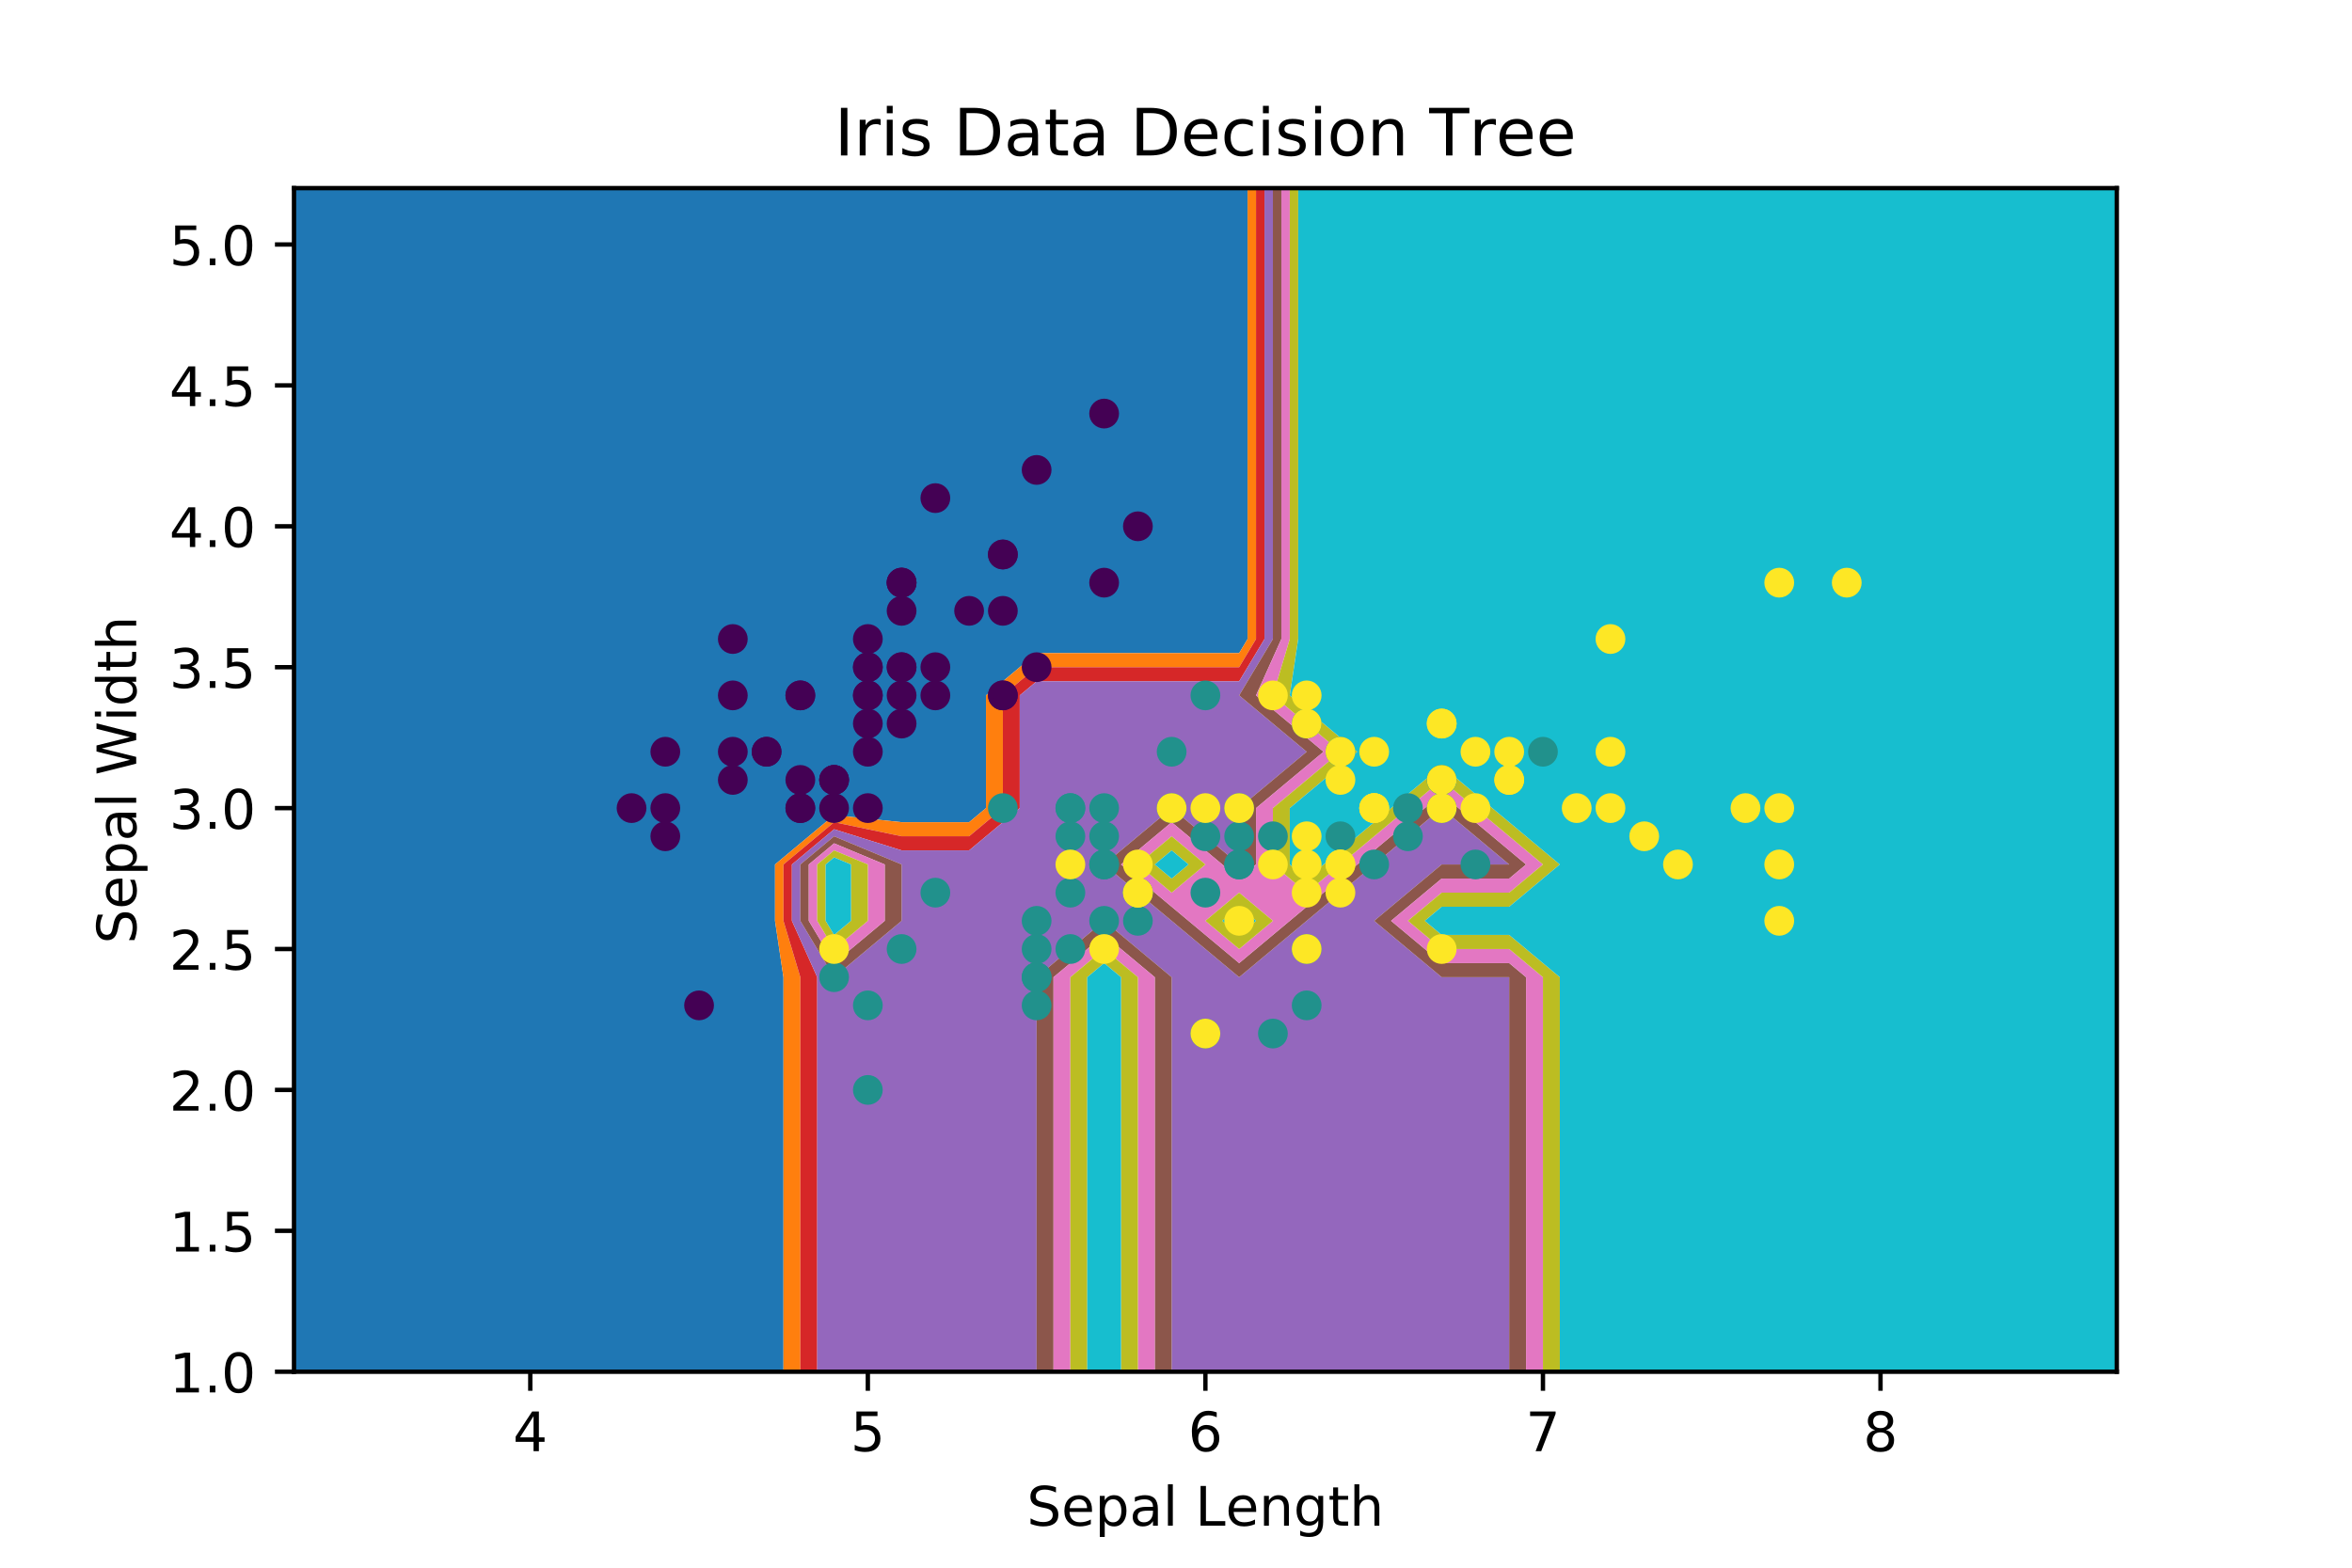 <?xml version="1.0" encoding="utf-8" standalone="no"?>
<!DOCTYPE svg PUBLIC "-//W3C//DTD SVG 1.1//EN"
  "http://www.w3.org/Graphics/SVG/1.1/DTD/svg11.dtd">
<!-- Created with matplotlib (http://matplotlib.org/) -->
<svg height="288pt" version="1.1" viewBox="0 0 432 288" width="432pt" xmlns="http://www.w3.org/2000/svg" xmlns:xlink="http://www.w3.org/1999/xlink">
 <defs>
  <style type="text/css">
*{stroke-linecap:butt;stroke-linejoin:round;}
  </style>
 </defs>
 <g id="figure_1">
  <g id="patch_1">
   <path d="M 0 288 
L 432 288 
L 432 0 
L 0 0 
z
" style="fill:#ffffff;"/>
  </g>
  <g id="axes_1">
   <g id="patch_2">
    <path d="M 54 252 
L 388.8 252 
L 388.8 34.56 
L 54 34.56 
z
" style="fill:#ffffff;"/>
   </g>
   <g id="PathCollection_1">
    <path clip-path="url(#p92909c7509)" d="M 66.4 252 
L 78.8 252 
L 91.2 252 
L 103.6 252 
L 116 252 
L 128.4 252 
L 140.8 252 
L 143.9 252 
L 143.9 241.646 
L 143.9 231.291 
L 143.9 220.937 
L 143.9 210.583 
L 143.9 200.229 
L 143.9 189.874 
L 143.9 179.52 
L 142.35 169.166 
L 142.35 158.811 
L 153.2 149.751 
L 165.6 151.046 
L 178 151.046 
L 181.1 148.457 
L 181.1 138.103 
L 181.1 127.749 
L 190.4 119.983 
L 202.8 119.983 
L 215.2 119.983 
L 227.6 119.983 
L 229.15 117.394 
L 229.15 107.04 
L 229.15 96.686 
L 229.15 86.331 
L 229.15 75.977 
L 229.15 65.623 
L 229.15 55.269 
L 229.15 44.914 
L 229.15 34.56 
L 227.6 34.56 
L 215.2 34.56 
L 202.8 34.56 
L 190.4 34.56 
L 178 34.56 
L 165.6 34.56 
L 153.2 34.56 
L 140.8 34.56 
L 128.4 34.56 
L 116 34.56 
L 103.6 34.56 
L 91.2 34.56 
L 78.8 34.56 
L 66.4 34.56 
L 54 34.56 
L 54 44.914 
L 54 55.269 
L 54 65.623 
L 54 75.977 
L 54 86.331 
L 54 96.686 
L 54 107.04 
L 54 117.394 
L 54 127.749 
L 54 138.103 
L 54 148.457 
L 54 158.811 
L 54 169.166 
L 54 179.52 
L 54 189.874 
L 54 200.229 
L 54 210.583 
L 54 220.937 
L 54 231.291 
L 54 241.646 
L 54 252 
z
" style="fill:#1f77b4;"/>
   </g>
   <g id="PathCollection_2">
    <path clip-path="url(#p92909c7509)" d="M 147 241.646 
L 147 231.291 
L 147 220.937 
L 147 210.583 
L 147 200.229 
L 147 189.874 
L 147 179.52 
L 143.9 169.166 
L 143.9 158.811 
L 153.2 151.046 
L 165.6 153.634 
L 178 153.634 
L 184.2 148.457 
L 184.2 138.103 
L 184.2 127.749 
L 190.4 122.571 
L 202.8 122.571 
L 215.2 122.571 
L 227.6 122.571 
L 230.7 117.394 
L 230.7 107.04 
L 230.7 96.686 
L 230.7 86.331 
L 230.7 75.977 
L 230.7 65.623 
L 230.7 55.269 
L 230.7 44.914 
L 230.7 34.56 
L 229.15 34.56 
L 229.15 44.914 
L 229.15 55.269 
L 229.15 65.623 
L 229.15 75.977 
L 229.15 86.331 
L 229.15 96.686 
L 229.15 107.04 
L 229.15 117.394 
L 227.6 119.983 
L 215.2 119.983 
L 202.8 119.983 
L 190.4 119.983 
L 181.1 127.749 
L 181.1 138.103 
L 181.1 148.457 
L 178 151.046 
L 165.6 151.046 
L 153.2 149.751 
L 142.35 158.811 
L 142.35 169.166 
L 143.9 179.52 
L 143.9 189.874 
L 143.9 200.229 
L 143.9 210.583 
L 143.9 220.937 
L 143.9 231.291 
L 143.9 241.646 
L 143.9 252 
L 147 252 
z
" style="fill:#ff7f0e;"/>
   </g>
   <g id="PathCollection_3">
    <path clip-path="url(#p92909c7509)" d="M 150.1 241.646 
L 150.1 231.291 
L 150.1 220.937 
L 150.1 210.583 
L 150.1 200.229 
L 150.1 189.874 
L 150.1 179.52 
L 145.45 169.166 
L 145.45 158.811 
L 153.2 152.34 
L 165.6 156.223 
L 178 156.223 
L 187.3 148.457 
L 187.3 138.103 
L 187.3 127.749 
L 190.4 125.16 
L 202.8 125.16 
L 215.2 125.16 
L 227.6 125.16 
L 232.25 117.394 
L 232.25 107.04 
L 232.25 96.686 
L 232.25 86.331 
L 232.25 75.977 
L 232.25 65.623 
L 232.25 55.269 
L 232.25 44.914 
L 232.25 34.56 
L 230.7 34.56 
L 230.7 44.914 
L 230.7 55.269 
L 230.7 65.623 
L 230.7 75.977 
L 230.7 86.331 
L 230.7 96.686 
L 230.7 107.04 
L 230.7 117.394 
L 227.6 122.571 
L 215.2 122.571 
L 202.8 122.571 
L 190.4 122.571 
L 184.2 127.749 
L 184.2 138.103 
L 184.2 148.457 
L 178 153.634 
L 165.6 153.634 
L 153.2 151.046 
L 143.9 158.811 
L 143.9 169.166 
L 147 179.52 
L 147 189.874 
L 147 200.229 
L 147 210.583 
L 147 220.937 
L 147 231.291 
L 147 241.646 
L 147 252 
L 150.1 252 
z
" style="fill:#d62728;"/>
   </g>
   <g id="PathCollection_4">
    <path clip-path="url(#p92909c7509)" d="M 153.2 252 
L 165.6 252 
L 178 252 
L 190.4 252 
L 190.4 241.646 
L 190.4 231.291 
L 190.4 220.937 
L 190.4 210.583 
L 190.4 200.229 
L 190.4 189.874 
L 190.4 179.52 
L 202.8 169.166 
L 215.2 179.52 
L 215.2 189.874 
L 215.2 200.229 
L 215.2 210.583 
L 215.2 220.937 
L 215.2 231.291 
L 215.2 241.646 
L 215.2 252 
L 227.6 252 
L 240 252 
L 252.4 252 
L 264.8 252 
L 277.2 252 
L 277.2 241.646 
L 277.2 231.291 
L 277.2 220.937 
L 277.2 210.583 
L 277.2 200.229 
L 277.2 189.874 
L 277.2 179.52 
L 264.8 179.52 
L 252.4 169.166 
L 264.8 158.811 
L 277.2 158.811 
L 264.8 148.457 
L 252.4 158.811 
L 240 169.166 
L 227.6 179.52 
L 215.2 169.166 
L 202.8 158.811 
L 215.2 148.457 
L 227.6 158.811 
L 227.6 148.457 
L 240 138.103 
L 227.6 127.749 
L 233.8 117.394 
L 233.8 107.04 
L 233.8 96.686 
L 233.8 86.331 
L 233.8 75.977 
L 233.8 65.623 
L 233.8 55.269 
L 233.8 44.914 
L 233.8 34.56 
L 232.25 34.56 
L 232.25 44.914 
L 232.25 55.269 
L 232.25 65.623 
L 232.25 75.977 
L 232.25 86.331 
L 232.25 96.686 
L 232.25 107.04 
L 232.25 117.394 
L 227.6 125.16 
L 215.2 125.16 
L 202.8 125.16 
L 190.4 125.16 
L 187.3 127.749 
L 187.3 138.103 
L 187.3 148.457 
L 178 156.223 
L 165.6 156.223 
L 153.2 152.34 
L 145.45 158.811 
L 145.45 169.166 
L 150.1 179.52 
L 150.1 189.874 
L 150.1 200.229 
L 150.1 210.583 
L 150.1 220.937 
L 150.1 231.291 
L 150.1 241.646 
L 150.1 252 
z
M 147 169.166 
L 147 158.811 
L 153.2 153.634 
L 165.6 158.811 
L 165.6 169.166 
L 153.2 179.52 
z
" style="fill:#9467bd;"/>
   </g>
   <g id="PathCollection_5">
    <path clip-path="url(#p92909c7509)" d="M 193.5 241.646 
L 193.5 231.291 
L 193.5 220.937 
L 193.5 210.583 
L 193.5 200.229 
L 193.5 189.874 
L 193.5 179.52 
L 202.8 171.754 
L 212.1 179.52 
L 212.1 189.874 
L 212.1 200.229 
L 212.1 210.583 
L 212.1 220.937 
L 212.1 231.291 
L 212.1 241.646 
L 212.1 252 
L 215.2 252 
L 215.2 241.646 
L 215.2 231.291 
L 215.2 220.937 
L 215.2 210.583 
L 215.2 200.229 
L 215.2 189.874 
L 215.2 179.52 
L 202.8 169.166 
L 190.4 179.52 
L 190.4 189.874 
L 190.4 200.229 
L 190.4 210.583 
L 190.4 220.937 
L 190.4 231.291 
L 190.4 241.646 
L 190.4 252 
L 193.5 252 
z
" style="fill:#8c564b;"/>
    <path clip-path="url(#p92909c7509)" d="M 280.3 241.646 
L 280.3 231.291 
L 280.3 220.937 
L 280.3 210.583 
L 280.3 200.229 
L 280.3 189.874 
L 280.3 179.52 
L 277.2 176.931 
L 264.8 176.931 
L 255.5 169.166 
L 264.8 161.4 
L 277.2 161.4 
L 280.3 158.811 
L 277.2 156.223 
L 267.9 148.457 
L 264.8 145.869 
L 261.7 148.457 
L 252.4 156.223 
L 249.3 158.811 
L 240 166.577 
L 236.9 169.166 
L 227.6 176.931 
L 218.3 169.166 
L 215.2 166.577 
L 205.9 158.811 
L 215.2 151.046 
L 224.5 158.811 
L 227.6 161.4 
L 230.7 158.811 
L 230.7 148.457 
L 240 140.691 
L 243.1 138.103 
L 240 135.514 
L 230.7 127.749 
L 235.35 117.394 
L 235.35 107.04 
L 235.35 96.686 
L 235.35 86.331 
L 235.35 75.977 
L 235.35 65.623 
L 235.35 55.269 
L 235.35 44.914 
L 235.35 34.56 
L 233.8 34.56 
L 233.8 44.914 
L 233.8 55.269 
L 233.8 65.623 
L 233.8 75.977 
L 233.8 86.331 
L 233.8 96.686 
L 233.8 107.04 
L 233.8 117.394 
L 227.6 127.749 
L 240 138.103 
L 227.6 148.457 
L 227.6 158.811 
L 215.2 148.457 
L 202.8 158.811 
L 215.2 169.166 
L 227.6 179.52 
L 240 169.166 
L 252.4 158.811 
L 264.8 148.457 
L 277.2 158.811 
L 264.8 158.811 
L 252.4 169.166 
L 264.8 179.52 
L 277.2 179.52 
L 277.2 189.874 
L 277.2 200.229 
L 277.2 210.583 
L 277.2 220.937 
L 277.2 231.291 
L 277.2 241.646 
L 277.2 252 
L 280.3 252 
z
" style="fill:#8c564b;"/>
    <path clip-path="url(#p92909c7509)" d="M 153.2 179.52 
L 165.6 169.166 
L 165.6 158.811 
L 153.2 153.634 
L 147 158.811 
L 147 169.166 
z
M 148.55 169.166 
L 148.55 158.811 
L 153.2 154.929 
L 162.5 158.811 
L 162.5 169.166 
L 153.2 176.931 
z
" style="fill:#8c564b;"/>
   </g>
   <g id="PathCollection_6">
    <path clip-path="url(#p92909c7509)" d="M 196.6 241.646 
L 196.6 231.291 
L 196.6 220.937 
L 196.6 210.583 
L 196.6 200.229 
L 196.6 189.874 
L 196.6 179.52 
L 202.8 174.343 
L 209 179.52 
L 209 189.874 
L 209 200.229 
L 209 210.583 
L 209 220.937 
L 209 231.291 
L 209 241.646 
L 209 252 
L 212.1 252 
L 212.1 241.646 
L 212.1 231.291 
L 212.1 220.937 
L 212.1 210.583 
L 212.1 200.229 
L 212.1 189.874 
L 212.1 179.52 
L 202.8 171.754 
L 193.5 179.52 
L 193.5 189.874 
L 193.5 200.229 
L 193.5 210.583 
L 193.5 220.937 
L 193.5 231.291 
L 193.5 241.646 
L 193.5 252 
L 196.6 252 
z
" style="fill:#e377c2;"/>
    <path clip-path="url(#p92909c7509)" d="M 283.4 241.646 
L 283.4 231.291 
L 283.4 220.937 
L 283.4 210.583 
L 283.4 200.229 
L 283.4 189.874 
L 283.4 179.52 
L 277.2 174.343 
L 264.8 174.343 
L 258.6 169.166 
L 264.8 163.989 
L 277.2 163.989 
L 283.4 158.811 
L 277.2 153.634 
L 271 148.457 
L 264.8 143.28 
L 258.6 148.457 
L 252.4 153.634 
L 246.2 158.811 
L 240 163.989 
L 233.8 158.811 
L 233.8 148.457 
L 240 143.28 
L 246.2 138.103 
L 240 132.926 
L 233.8 127.749 
L 236.9 117.394 
L 236.9 107.04 
L 236.9 96.686 
L 236.9 86.331 
L 236.9 75.977 
L 236.9 65.623 
L 236.9 55.269 
L 236.9 44.914 
L 236.9 34.56 
L 235.35 34.56 
L 235.35 44.914 
L 235.35 55.269 
L 235.35 65.623 
L 235.35 75.977 
L 235.35 86.331 
L 235.35 96.686 
L 235.35 107.04 
L 235.35 117.394 
L 230.7 127.749 
L 240 135.514 
L 243.1 138.103 
L 240 140.691 
L 230.7 148.457 
L 230.7 158.811 
L 227.6 161.4 
L 224.5 158.811 
L 215.2 151.046 
L 205.9 158.811 
L 215.2 166.577 
L 218.3 169.166 
L 227.6 176.931 
L 236.9 169.166 
L 240 166.577 
L 249.3 158.811 
L 252.4 156.223 
L 261.7 148.457 
L 264.8 145.869 
L 267.9 148.457 
L 277.2 156.223 
L 280.3 158.811 
L 277.2 161.4 
L 264.8 161.4 
L 255.5 169.166 
L 264.8 176.931 
L 277.2 176.931 
L 280.3 179.52 
L 280.3 189.874 
L 280.3 200.229 
L 280.3 210.583 
L 280.3 220.937 
L 280.3 231.291 
L 280.3 241.646 
L 280.3 252 
L 283.4 252 
z
M 221.4 169.166 
L 227.6 163.989 
L 233.8 169.166 
L 227.6 174.343 
z
M 209 158.811 
L 215.2 153.634 
L 221.4 158.811 
L 215.2 163.989 
z
" style="fill:#e377c2;"/>
    <path clip-path="url(#p92909c7509)" d="M 153.2 176.931 
L 162.5 169.166 
L 162.5 158.811 
L 153.2 154.929 
L 148.55 158.811 
L 148.55 169.166 
z
M 150.1 169.166 
L 150.1 158.811 
L 153.2 156.223 
L 159.4 158.811 
L 159.4 169.166 
L 153.2 174.343 
z
" style="fill:#e377c2;"/>
   </g>
   <g id="PathCollection_7">
    <path clip-path="url(#p92909c7509)" d="M 199.7 241.646 
L 199.7 231.291 
L 199.7 220.937 
L 199.7 210.583 
L 199.7 200.229 
L 199.7 189.874 
L 199.7 179.52 
L 202.8 176.931 
L 205.9 179.52 
L 205.9 189.874 
L 205.9 200.229 
L 205.9 210.583 
L 205.9 220.937 
L 205.9 231.291 
L 205.9 241.646 
L 205.9 252 
L 209 252 
L 209 241.646 
L 209 231.291 
L 209 220.937 
L 209 210.583 
L 209 200.229 
L 209 189.874 
L 209 179.52 
L 202.8 174.343 
L 196.6 179.52 
L 196.6 189.874 
L 196.6 200.229 
L 196.6 210.583 
L 196.6 220.937 
L 196.6 231.291 
L 196.6 241.646 
L 196.6 252 
L 199.7 252 
z
" style="fill:#bcbd22;"/>
    <path clip-path="url(#p92909c7509)" d="M 286.5 241.646 
L 286.5 231.291 
L 286.5 220.937 
L 286.5 210.583 
L 286.5 200.229 
L 286.5 189.874 
L 286.5 179.52 
L 277.2 171.754 
L 264.8 171.754 
L 261.7 169.166 
L 264.8 166.577 
L 277.2 166.577 
L 286.5 158.811 
L 277.2 151.046 
L 274.1 148.457 
L 264.8 140.691 
L 255.5 148.457 
L 252.4 151.046 
L 243.1 158.811 
L 240 161.4 
L 236.9 158.811 
L 236.9 148.457 
L 240 145.869 
L 249.3 138.103 
L 240 130.337 
L 236.9 127.749 
L 238.45 117.394 
L 238.45 107.04 
L 238.45 96.686 
L 238.45 86.331 
L 238.45 75.977 
L 238.45 65.623 
L 238.45 55.269 
L 238.45 44.914 
L 238.45 34.56 
L 236.9 34.56 
L 236.9 44.914 
L 236.9 55.269 
L 236.9 65.623 
L 236.9 75.977 
L 236.9 86.331 
L 236.9 96.686 
L 236.9 107.04 
L 236.9 117.394 
L 233.8 127.749 
L 240 132.926 
L 246.2 138.103 
L 240 143.28 
L 233.8 148.457 
L 233.8 158.811 
L 240 163.989 
L 246.2 158.811 
L 252.4 153.634 
L 258.6 148.457 
L 264.8 143.28 
L 271 148.457 
L 277.2 153.634 
L 283.4 158.811 
L 277.2 163.989 
L 264.8 163.989 
L 258.6 169.166 
L 264.8 174.343 
L 277.2 174.343 
L 283.4 179.52 
L 283.4 189.874 
L 283.4 200.229 
L 283.4 210.583 
L 283.4 220.937 
L 283.4 231.291 
L 283.4 241.646 
L 283.4 252 
L 286.5 252 
z
" style="fill:#bcbd22;"/>
    <path clip-path="url(#p92909c7509)" d="M 153.2 174.343 
L 159.4 169.166 
L 159.4 158.811 
L 153.2 156.223 
L 150.1 158.811 
L 150.1 169.166 
z
M 151.65 169.166 
L 151.65 158.811 
L 153.2 157.517 
L 156.3 158.811 
L 156.3 169.166 
L 153.2 171.754 
z
" style="fill:#bcbd22;"/>
    <path clip-path="url(#p92909c7509)" d="M 227.6 174.343 
L 233.8 169.166 
L 227.6 163.989 
L 221.4 169.166 
z
M 224.5 169.166 
L 227.6 166.577 
L 230.7 169.166 
L 227.6 171.754 
z
" style="fill:#bcbd22;"/>
    <path clip-path="url(#p92909c7509)" d="M 215.2 163.989 
L 221.4 158.811 
L 215.2 153.634 
L 209 158.811 
z
M 212.1 158.811 
L 215.2 156.223 
L 218.3 158.811 
L 215.2 161.4 
z
" style="fill:#bcbd22;"/>
   </g>
   <g id="PathCollection_8">
    <path clip-path="url(#p92909c7509)" d="M 202.8 252 
L 205.9 252 
L 205.9 241.646 
L 205.9 231.291 
L 205.9 220.937 
L 205.9 210.583 
L 205.9 200.229 
L 205.9 189.874 
L 205.9 179.52 
L 202.8 176.931 
L 199.7 179.52 
L 199.7 189.874 
L 199.7 200.229 
L 199.7 210.583 
L 199.7 220.937 
L 199.7 231.291 
L 199.7 241.646 
L 199.7 252 
z
" style="fill:#17becf;"/>
    <path clip-path="url(#p92909c7509)" d="M 289.6 252 
L 302 252 
L 314.4 252 
L 326.8 252 
L 339.2 252 
L 351.6 252 
L 364 252 
L 376.4 252 
L 388.8 252 
L 388.8 241.646 
L 388.8 231.291 
L 388.8 220.937 
L 388.8 210.583 
L 388.8 200.229 
L 388.8 189.874 
L 388.8 179.52 
L 388.8 169.166 
L 388.8 158.811 
L 388.8 148.457 
L 388.8 138.103 
L 388.8 127.749 
L 388.8 117.394 
L 388.8 107.04 
L 388.8 96.686 
L 388.8 86.331 
L 388.8 75.977 
L 388.8 65.623 
L 388.8 55.269 
L 388.8 44.914 
L 388.8 34.56 
L 376.4 34.56 
L 364 34.56 
L 351.6 34.56 
L 339.2 34.56 
L 326.8 34.56 
L 314.4 34.56 
L 302 34.56 
L 289.6 34.56 
L 277.2 34.56 
L 264.8 34.56 
L 252.4 34.56 
L 240 34.56 
L 238.45 34.56 
L 238.45 44.914 
L 238.45 55.269 
L 238.45 65.623 
L 238.45 75.977 
L 238.45 86.331 
L 238.45 96.686 
L 238.45 107.04 
L 238.45 117.394 
L 236.9 127.749 
L 240 130.337 
L 249.3 138.103 
L 240 145.869 
L 236.9 148.457 
L 236.9 158.811 
L 240 161.4 
L 243.1 158.811 
L 252.4 151.046 
L 255.5 148.457 
L 264.8 140.691 
L 274.1 148.457 
L 277.2 151.046 
L 286.5 158.811 
L 277.2 166.577 
L 264.8 166.577 
L 261.7 169.166 
L 264.8 171.754 
L 277.2 171.754 
L 286.5 179.52 
L 286.5 189.874 
L 286.5 200.229 
L 286.5 210.583 
L 286.5 220.937 
L 286.5 231.291 
L 286.5 241.646 
L 286.5 252 
z
" style="fill:#17becf;"/>
    <path clip-path="url(#p92909c7509)" d="M 153.2 171.754 
L 156.3 169.166 
L 156.3 158.811 
L 153.2 157.517 
L 151.65 158.811 
L 151.65 169.166 
z
" style="fill:#17becf;"/>
    <path clip-path="url(#p92909c7509)" d="M 227.6 171.754 
L 230.7 169.166 
L 227.6 166.577 
L 224.5 169.166 
z
" style="fill:#17becf;"/>
    <path clip-path="url(#p92909c7509)" d="M 215.2 161.4 
L 218.3 158.811 
L 215.2 156.223 
L 212.1 158.811 
z
" style="fill:#17becf;"/>
   </g>
   <g id="PathCollection_9">
    <defs>
     <path d="M 0 2.236 
C 0.593 2.236 1.162 2 1.581 1.581 
C 2 1.162 2.236 0.593 2.236 0 
C 2.236 -0.593 2 -1.162 1.581 -1.581 
C 1.162 -2 0.593 -2.236 0 -2.236 
C -0.593 -2.236 -1.162 -2 -1.581 -1.581 
C -2 -1.162 -2.236 -0.593 -2.236 0 
C -2.236 0.593 -2 1.162 -1.581 1.581 
C -1.162 2 -0.593 2.236 0 2.236 
z
" id="C0_0_47408608d6"/>
    </defs>
    <g clip-path="url(#p92909c7509)">
     <use style="fill:#440154;stroke:#440154;" x="165.6" xlink:href="#C0_0_47408608d6" y="122.571"/>
    </g>
    <g clip-path="url(#p92909c7509)">
     <use style="fill:#440154;stroke:#440154;" x="153.2" xlink:href="#C0_0_47408608d6" y="148.457"/>
    </g>
    <g clip-path="url(#p92909c7509)">
     <use style="fill:#440154;stroke:#440154;" x="140.8" xlink:href="#C0_0_47408608d6" y="138.103"/>
    </g>
    <g clip-path="url(#p92909c7509)">
     <use style="fill:#440154;stroke:#440154;" x="134.6" xlink:href="#C0_0_47408608d6" y="143.28"/>
    </g>
    <g clip-path="url(#p92909c7509)">
     <use style="fill:#440154;stroke:#440154;" x="159.4" xlink:href="#C0_0_47408608d6" y="117.394"/>
    </g>
    <g clip-path="url(#p92909c7509)">
     <use style="fill:#440154;stroke:#440154;" x="184.2" xlink:href="#C0_0_47408608d6" y="101.863"/>
    </g>
    <g clip-path="url(#p92909c7509)">
     <use style="fill:#440154;stroke:#440154;" x="134.6" xlink:href="#C0_0_47408608d6" y="127.749"/>
    </g>
    <g clip-path="url(#p92909c7509)">
     <use style="fill:#440154;stroke:#440154;" x="159.4" xlink:href="#C0_0_47408608d6" y="127.749"/>
    </g>
    <g clip-path="url(#p92909c7509)">
     <use style="fill:#440154;stroke:#440154;" x="122.2" xlink:href="#C0_0_47408608d6" y="153.634"/>
    </g>
    <g clip-path="url(#p92909c7509)">
     <use style="fill:#440154;stroke:#440154;" x="153.2" xlink:href="#C0_0_47408608d6" y="143.28"/>
    </g>
    <g clip-path="url(#p92909c7509)">
     <use style="fill:#440154;stroke:#440154;" x="184.2" xlink:href="#C0_0_47408608d6" y="112.217"/>
    </g>
    <g clip-path="url(#p92909c7509)">
     <use style="fill:#440154;stroke:#440154;" x="147" xlink:href="#C0_0_47408608d6" y="127.749"/>
    </g>
    <g clip-path="url(#p92909c7509)">
     <use style="fill:#440154;stroke:#440154;" x="147" xlink:href="#C0_0_47408608d6" y="148.457"/>
    </g>
    <g clip-path="url(#p92909c7509)">
     <use style="fill:#440154;stroke:#440154;" x="116" xlink:href="#C0_0_47408608d6" y="148.457"/>
    </g>
    <g clip-path="url(#p92909c7509)">
     <use style="fill:#440154;stroke:#440154;" x="209" xlink:href="#C0_0_47408608d6" y="96.686"/>
    </g>
    <g clip-path="url(#p92909c7509)">
     <use style="fill:#440154;stroke:#440154;" x="202.8" xlink:href="#C0_0_47408608d6" y="75.977"/>
    </g>
    <g clip-path="url(#p92909c7509)">
     <use style="fill:#440154;stroke:#440154;" x="184.2" xlink:href="#C0_0_47408608d6" y="101.863"/>
    </g>
    <g clip-path="url(#p92909c7509)">
     <use style="fill:#440154;stroke:#440154;" x="165.6" xlink:href="#C0_0_47408608d6" y="122.571"/>
    </g>
    <g clip-path="url(#p92909c7509)">
     <use style="fill:#440154;stroke:#440154;" x="202.8" xlink:href="#C0_0_47408608d6" y="107.04"/>
    </g>
    <g clip-path="url(#p92909c7509)">
     <use style="fill:#440154;stroke:#440154;" x="165.6" xlink:href="#C0_0_47408608d6" y="107.04"/>
    </g>
    <g clip-path="url(#p92909c7509)">
     <use style="fill:#440154;stroke:#440154;" x="184.2" xlink:href="#C0_0_47408608d6" y="127.749"/>
    </g>
    <g clip-path="url(#p92909c7509)">
     <use style="fill:#440154;stroke:#440154;" x="165.6" xlink:href="#C0_0_47408608d6" y="112.217"/>
    </g>
    <g clip-path="url(#p92909c7509)">
     <use style="fill:#440154;stroke:#440154;" x="134.6" xlink:href="#C0_0_47408608d6" y="117.394"/>
    </g>
    <g clip-path="url(#p92909c7509)">
     <use style="fill:#440154;stroke:#440154;" x="165.6" xlink:href="#C0_0_47408608d6" y="132.926"/>
    </g>
    <g clip-path="url(#p92909c7509)">
     <use style="fill:#440154;stroke:#440154;" x="147" xlink:href="#C0_0_47408608d6" y="127.749"/>
    </g>
    <g clip-path="url(#p92909c7509)">
     <use style="fill:#440154;stroke:#440154;" x="159.4" xlink:href="#C0_0_47408608d6" y="148.457"/>
    </g>
    <g clip-path="url(#p92909c7509)">
     <use style="fill:#440154;stroke:#440154;" x="159.4" xlink:href="#C0_0_47408608d6" y="127.749"/>
    </g>
    <g clip-path="url(#p92909c7509)">
     <use style="fill:#440154;stroke:#440154;" x="171.8" xlink:href="#C0_0_47408608d6" y="122.571"/>
    </g>
    <g clip-path="url(#p92909c7509)">
     <use style="fill:#440154;stroke:#440154;" x="171.8" xlink:href="#C0_0_47408608d6" y="127.749"/>
    </g>
    <g clip-path="url(#p92909c7509)">
     <use style="fill:#440154;stroke:#440154;" x="140.8" xlink:href="#C0_0_47408608d6" y="138.103"/>
    </g>
    <g clip-path="url(#p92909c7509)">
     <use style="fill:#440154;stroke:#440154;" x="147" xlink:href="#C0_0_47408608d6" y="143.28"/>
    </g>
    <g clip-path="url(#p92909c7509)">
     <use style="fill:#440154;stroke:#440154;" x="184.2" xlink:href="#C0_0_47408608d6" y="127.749"/>
    </g>
    <g clip-path="url(#p92909c7509)">
     <use style="fill:#440154;stroke:#440154;" x="171.8" xlink:href="#C0_0_47408608d6" y="91.509"/>
    </g>
    <g clip-path="url(#p92909c7509)">
     <use style="fill:#440154;stroke:#440154;" x="190.4" xlink:href="#C0_0_47408608d6" y="86.331"/>
    </g>
    <g clip-path="url(#p92909c7509)">
     <use style="fill:#440154;stroke:#440154;" x="153.2" xlink:href="#C0_0_47408608d6" y="143.28"/>
    </g>
    <g clip-path="url(#p92909c7509)">
     <use style="fill:#440154;stroke:#440154;" x="159.4" xlink:href="#C0_0_47408608d6" y="138.103"/>
    </g>
    <g clip-path="url(#p92909c7509)">
     <use style="fill:#440154;stroke:#440154;" x="190.4" xlink:href="#C0_0_47408608d6" y="122.571"/>
    </g>
    <g clip-path="url(#p92909c7509)">
     <use style="fill:#440154;stroke:#440154;" x="153.2" xlink:href="#C0_0_47408608d6" y="143.28"/>
    </g>
    <g clip-path="url(#p92909c7509)">
     <use style="fill:#440154;stroke:#440154;" x="122.2" xlink:href="#C0_0_47408608d6" y="148.457"/>
    </g>
    <g clip-path="url(#p92909c7509)">
     <use style="fill:#440154;stroke:#440154;" x="165.6" xlink:href="#C0_0_47408608d6" y="127.749"/>
    </g>
    <g clip-path="url(#p92909c7509)">
     <use style="fill:#440154;stroke:#440154;" x="159.4" xlink:href="#C0_0_47408608d6" y="122.571"/>
    </g>
    <g clip-path="url(#p92909c7509)">
     <use style="fill:#440154;stroke:#440154;" x="128.4" xlink:href="#C0_0_47408608d6" y="184.697"/>
    </g>
    <g clip-path="url(#p92909c7509)">
     <use style="fill:#440154;stroke:#440154;" x="122.2" xlink:href="#C0_0_47408608d6" y="138.103"/>
    </g>
    <g clip-path="url(#p92909c7509)">
     <use style="fill:#440154;stroke:#440154;" x="159.4" xlink:href="#C0_0_47408608d6" y="122.571"/>
    </g>
    <g clip-path="url(#p92909c7509)">
     <use style="fill:#440154;stroke:#440154;" x="165.6" xlink:href="#C0_0_47408608d6" y="107.04"/>
    </g>
    <g clip-path="url(#p92909c7509)">
     <use style="fill:#440154;stroke:#440154;" x="147" xlink:href="#C0_0_47408608d6" y="148.457"/>
    </g>
    <g clip-path="url(#p92909c7509)">
     <use style="fill:#440154;stroke:#440154;" x="165.6" xlink:href="#C0_0_47408608d6" y="107.04"/>
    </g>
    <g clip-path="url(#p92909c7509)">
     <use style="fill:#440154;stroke:#440154;" x="134.6" xlink:href="#C0_0_47408608d6" y="138.103"/>
    </g>
    <g clip-path="url(#p92909c7509)">
     <use style="fill:#440154;stroke:#440154;" x="178" xlink:href="#C0_0_47408608d6" y="112.217"/>
    </g>
    <g clip-path="url(#p92909c7509)">
     <use style="fill:#440154;stroke:#440154;" x="159.4" xlink:href="#C0_0_47408608d6" y="132.926"/>
    </g>
    <g clip-path="url(#p92909c7509)">
     <use style="fill:#21918c;stroke:#21918c;" x="283.4" xlink:href="#C0_0_47408608d6" y="138.103"/>
    </g>
    <g clip-path="url(#p92909c7509)">
     <use style="fill:#21918c;stroke:#21918c;" x="246.2" xlink:href="#C0_0_47408608d6" y="138.103"/>
    </g>
    <g clip-path="url(#p92909c7509)">
     <use style="fill:#21918c;stroke:#21918c;" x="277.2" xlink:href="#C0_0_47408608d6" y="143.28"/>
    </g>
    <g clip-path="url(#p92909c7509)">
     <use style="fill:#21918c;stroke:#21918c;" x="190.4" xlink:href="#C0_0_47408608d6" y="184.697"/>
    </g>
    <g clip-path="url(#p92909c7509)">
     <use style="fill:#21918c;stroke:#21918c;" x="252.4" xlink:href="#C0_0_47408608d6" y="158.811"/>
    </g>
    <g clip-path="url(#p92909c7509)">
     <use style="fill:#21918c;stroke:#21918c;" x="202.8" xlink:href="#C0_0_47408608d6" y="158.811"/>
    </g>
    <g clip-path="url(#p92909c7509)">
     <use style="fill:#21918c;stroke:#21918c;" x="240" xlink:href="#C0_0_47408608d6" y="132.926"/>
    </g>
    <g clip-path="url(#p92909c7509)">
     <use style="fill:#21918c;stroke:#21918c;" x="153.2" xlink:href="#C0_0_47408608d6" y="179.52"/>
    </g>
    <g clip-path="url(#p92909c7509)">
     <use style="fill:#21918c;stroke:#21918c;" x="258.6" xlink:href="#C0_0_47408608d6" y="153.634"/>
    </g>
    <g clip-path="url(#p92909c7509)">
     <use style="fill:#21918c;stroke:#21918c;" x="171.8" xlink:href="#C0_0_47408608d6" y="163.989"/>
    </g>
    <g clip-path="url(#p92909c7509)">
     <use style="fill:#21918c;stroke:#21918c;" x="159.4" xlink:href="#C0_0_47408608d6" y="200.229"/>
    </g>
    <g clip-path="url(#p92909c7509)">
     <use style="fill:#21918c;stroke:#21918c;" x="215.2" xlink:href="#C0_0_47408608d6" y="148.457"/>
    </g>
    <g clip-path="url(#p92909c7509)">
     <use style="fill:#21918c;stroke:#21918c;" x="221.4" xlink:href="#C0_0_47408608d6" y="189.874"/>
    </g>
    <g clip-path="url(#p92909c7509)">
     <use style="fill:#21918c;stroke:#21918c;" x="227.6" xlink:href="#C0_0_47408608d6" y="153.634"/>
    </g>
    <g clip-path="url(#p92909c7509)">
     <use style="fill:#21918c;stroke:#21918c;" x="196.6" xlink:href="#C0_0_47408608d6" y="153.634"/>
    </g>
    <g clip-path="url(#p92909c7509)">
     <use style="fill:#21918c;stroke:#21918c;" x="264.8" xlink:href="#C0_0_47408608d6" y="143.28"/>
    </g>
    <g clip-path="url(#p92909c7509)">
     <use style="fill:#21918c;stroke:#21918c;" x="196.6" xlink:href="#C0_0_47408608d6" y="148.457"/>
    </g>
    <g clip-path="url(#p92909c7509)">
     <use style="fill:#21918c;stroke:#21918c;" x="209" xlink:href="#C0_0_47408608d6" y="163.989"/>
    </g>
    <g clip-path="url(#p92909c7509)">
     <use style="fill:#21918c;stroke:#21918c;" x="233.8" xlink:href="#C0_0_47408608d6" y="189.874"/>
    </g>
    <g clip-path="url(#p92909c7509)">
     <use style="fill:#21918c;stroke:#21918c;" x="196.6" xlink:href="#C0_0_47408608d6" y="174.343"/>
    </g>
    <g clip-path="url(#p92909c7509)">
     <use style="fill:#21918c;stroke:#21918c;" x="215.2" xlink:href="#C0_0_47408608d6" y="138.103"/>
    </g>
    <g clip-path="url(#p92909c7509)">
     <use style="fill:#21918c;stroke:#21918c;" x="227.6" xlink:href="#C0_0_47408608d6" y="158.811"/>
    </g>
    <g clip-path="url(#p92909c7509)">
     <use style="fill:#21918c;stroke:#21918c;" x="240" xlink:href="#C0_0_47408608d6" y="174.343"/>
    </g>
    <g clip-path="url(#p92909c7509)">
     <use style="fill:#21918c;stroke:#21918c;" x="227.6" xlink:href="#C0_0_47408608d6" y="158.811"/>
    </g>
    <g clip-path="url(#p92909c7509)">
     <use style="fill:#21918c;stroke:#21918c;" x="246.2" xlink:href="#C0_0_47408608d6" y="153.634"/>
    </g>
    <g clip-path="url(#p92909c7509)">
     <use style="fill:#21918c;stroke:#21918c;" x="258.6" xlink:href="#C0_0_47408608d6" y="148.457"/>
    </g>
    <g clip-path="url(#p92909c7509)">
     <use style="fill:#21918c;stroke:#21918c;" x="271" xlink:href="#C0_0_47408608d6" y="158.811"/>
    </g>
    <g clip-path="url(#p92909c7509)">
     <use style="fill:#21918c;stroke:#21918c;" x="264.8" xlink:href="#C0_0_47408608d6" y="148.457"/>
    </g>
    <g clip-path="url(#p92909c7509)">
     <use style="fill:#21918c;stroke:#21918c;" x="221.4" xlink:href="#C0_0_47408608d6" y="153.634"/>
    </g>
    <g clip-path="url(#p92909c7509)">
     <use style="fill:#21918c;stroke:#21918c;" x="202.8" xlink:href="#C0_0_47408608d6" y="169.166"/>
    </g>
    <g clip-path="url(#p92909c7509)">
     <use style="fill:#21918c;stroke:#21918c;" x="190.4" xlink:href="#C0_0_47408608d6" y="179.52"/>
    </g>
    <g clip-path="url(#p92909c7509)">
     <use style="fill:#21918c;stroke:#21918c;" x="190.4" xlink:href="#C0_0_47408608d6" y="179.52"/>
    </g>
    <g clip-path="url(#p92909c7509)">
     <use style="fill:#21918c;stroke:#21918c;" x="209" xlink:href="#C0_0_47408608d6" y="163.989"/>
    </g>
    <g clip-path="url(#p92909c7509)">
     <use style="fill:#21918c;stroke:#21918c;" x="221.4" xlink:href="#C0_0_47408608d6" y="163.989"/>
    </g>
    <g clip-path="url(#p92909c7509)">
     <use style="fill:#21918c;stroke:#21918c;" x="184.2" xlink:href="#C0_0_47408608d6" y="148.457"/>
    </g>
    <g clip-path="url(#p92909c7509)">
     <use style="fill:#21918c;stroke:#21918c;" x="221.4" xlink:href="#C0_0_47408608d6" y="127.749"/>
    </g>
    <g clip-path="url(#p92909c7509)">
     <use style="fill:#21918c;stroke:#21918c;" x="264.8" xlink:href="#C0_0_47408608d6" y="143.28"/>
    </g>
    <g clip-path="url(#p92909c7509)">
     <use style="fill:#21918c;stroke:#21918c;" x="240" xlink:href="#C0_0_47408608d6" y="184.697"/>
    </g>
    <g clip-path="url(#p92909c7509)">
     <use style="fill:#21918c;stroke:#21918c;" x="196.6" xlink:href="#C0_0_47408608d6" y="148.457"/>
    </g>
    <g clip-path="url(#p92909c7509)">
     <use style="fill:#21918c;stroke:#21918c;" x="190.4" xlink:href="#C0_0_47408608d6" y="174.343"/>
    </g>
    <g clip-path="url(#p92909c7509)">
     <use style="fill:#21918c;stroke:#21918c;" x="190.4" xlink:href="#C0_0_47408608d6" y="169.166"/>
    </g>
    <g clip-path="url(#p92909c7509)">
     <use style="fill:#21918c;stroke:#21918c;" x="227.6" xlink:href="#C0_0_47408608d6" y="148.457"/>
    </g>
    <g clip-path="url(#p92909c7509)">
     <use style="fill:#21918c;stroke:#21918c;" x="209" xlink:href="#C0_0_47408608d6" y="169.166"/>
    </g>
    <g clip-path="url(#p92909c7509)">
     <use style="fill:#21918c;stroke:#21918c;" x="159.4" xlink:href="#C0_0_47408608d6" y="184.697"/>
    </g>
    <g clip-path="url(#p92909c7509)">
     <use style="fill:#21918c;stroke:#21918c;" x="196.6" xlink:href="#C0_0_47408608d6" y="163.989"/>
    </g>
    <g clip-path="url(#p92909c7509)">
     <use style="fill:#21918c;stroke:#21918c;" x="202.8" xlink:href="#C0_0_47408608d6" y="148.457"/>
    </g>
    <g clip-path="url(#p92909c7509)">
     <use style="fill:#21918c;stroke:#21918c;" x="202.8" xlink:href="#C0_0_47408608d6" y="153.634"/>
    </g>
    <g clip-path="url(#p92909c7509)">
     <use style="fill:#21918c;stroke:#21918c;" x="233.8" xlink:href="#C0_0_47408608d6" y="153.634"/>
    </g>
    <g clip-path="url(#p92909c7509)">
     <use style="fill:#21918c;stroke:#21918c;" x="165.6" xlink:href="#C0_0_47408608d6" y="174.343"/>
    </g>
    <g clip-path="url(#p92909c7509)">
     <use style="fill:#21918c;stroke:#21918c;" x="202.8" xlink:href="#C0_0_47408608d6" y="158.811"/>
    </g>
    <g clip-path="url(#p92909c7509)">
     <use style="fill:#fde725;stroke:#fde725;" x="240" xlink:href="#C0_0_47408608d6" y="132.926"/>
    </g>
    <g clip-path="url(#p92909c7509)">
     <use style="fill:#fde725;stroke:#fde725;" x="209" xlink:href="#C0_0_47408608d6" y="163.989"/>
    </g>
    <g clip-path="url(#p92909c7509)">
     <use style="fill:#fde725;stroke:#fde725;" x="289.6" xlink:href="#C0_0_47408608d6" y="148.457"/>
    </g>
    <g clip-path="url(#p92909c7509)">
     <use style="fill:#fde725;stroke:#fde725;" x="240" xlink:href="#C0_0_47408608d6" y="153.634"/>
    </g>
    <g clip-path="url(#p92909c7509)">
     <use style="fill:#fde725;stroke:#fde725;" x="252.4" xlink:href="#C0_0_47408608d6" y="148.457"/>
    </g>
    <g clip-path="url(#p92909c7509)">
     <use style="fill:#fde725;stroke:#fde725;" x="320.6" xlink:href="#C0_0_47408608d6" y="148.457"/>
    </g>
    <g clip-path="url(#p92909c7509)">
     <use style="fill:#fde725;stroke:#fde725;" x="153.2" xlink:href="#C0_0_47408608d6" y="174.343"/>
    </g>
    <g clip-path="url(#p92909c7509)">
     <use style="fill:#fde725;stroke:#fde725;" x="302" xlink:href="#C0_0_47408608d6" y="153.634"/>
    </g>
    <g clip-path="url(#p92909c7509)">
     <use style="fill:#fde725;stroke:#fde725;" x="264.8" xlink:href="#C0_0_47408608d6" y="174.343"/>
    </g>
    <g clip-path="url(#p92909c7509)">
     <use style="fill:#fde725;stroke:#fde725;" x="295.8" xlink:href="#C0_0_47408608d6" y="117.394"/>
    </g>
    <g clip-path="url(#p92909c7509)">
     <use style="fill:#fde725;stroke:#fde725;" x="252.4" xlink:href="#C0_0_47408608d6" y="138.103"/>
    </g>
    <g clip-path="url(#p92909c7509)">
     <use style="fill:#fde725;stroke:#fde725;" x="246.2" xlink:href="#C0_0_47408608d6" y="163.989"/>
    </g>
    <g clip-path="url(#p92909c7509)">
     <use style="fill:#fde725;stroke:#fde725;" x="271" xlink:href="#C0_0_47408608d6" y="148.457"/>
    </g>
    <g clip-path="url(#p92909c7509)">
     <use style="fill:#fde725;stroke:#fde725;" x="202.8" xlink:href="#C0_0_47408608d6" y="174.343"/>
    </g>
    <g clip-path="url(#p92909c7509)">
     <use style="fill:#fde725;stroke:#fde725;" x="209" xlink:href="#C0_0_47408608d6" y="158.811"/>
    </g>
    <g clip-path="url(#p92909c7509)">
     <use style="fill:#fde725;stroke:#fde725;" x="246.2" xlink:href="#C0_0_47408608d6" y="138.103"/>
    </g>
    <g clip-path="url(#p92909c7509)">
     <use style="fill:#fde725;stroke:#fde725;" x="252.4" xlink:href="#C0_0_47408608d6" y="148.457"/>
    </g>
    <g clip-path="url(#p92909c7509)">
     <use style="fill:#fde725;stroke:#fde725;" x="326.8" xlink:href="#C0_0_47408608d6" y="107.04"/>
    </g>
    <g clip-path="url(#p92909c7509)">
     <use style="fill:#fde725;stroke:#fde725;" x="326.8" xlink:href="#C0_0_47408608d6" y="169.166"/>
    </g>
    <g clip-path="url(#p92909c7509)">
     <use style="fill:#fde725;stroke:#fde725;" x="221.4" xlink:href="#C0_0_47408608d6" y="189.874"/>
    </g>
    <g clip-path="url(#p92909c7509)">
     <use style="fill:#fde725;stroke:#fde725;" x="277.2" xlink:href="#C0_0_47408608d6" y="138.103"/>
    </g>
    <g clip-path="url(#p92909c7509)">
     <use style="fill:#fde725;stroke:#fde725;" x="196.6" xlink:href="#C0_0_47408608d6" y="158.811"/>
    </g>
    <g clip-path="url(#p92909c7509)">
     <use style="fill:#fde725;stroke:#fde725;" x="326.8" xlink:href="#C0_0_47408608d6" y="158.811"/>
    </g>
    <g clip-path="url(#p92909c7509)">
     <use style="fill:#fde725;stroke:#fde725;" x="240" xlink:href="#C0_0_47408608d6" y="163.989"/>
    </g>
    <g clip-path="url(#p92909c7509)">
     <use style="fill:#fde725;stroke:#fde725;" x="264.8" xlink:href="#C0_0_47408608d6" y="132.926"/>
    </g>
    <g clip-path="url(#p92909c7509)">
     <use style="fill:#fde725;stroke:#fde725;" x="295.8" xlink:href="#C0_0_47408608d6" y="138.103"/>
    </g>
    <g clip-path="url(#p92909c7509)">
     <use style="fill:#fde725;stroke:#fde725;" x="233.8" xlink:href="#C0_0_47408608d6" y="158.811"/>
    </g>
    <g clip-path="url(#p92909c7509)">
     <use style="fill:#fde725;stroke:#fde725;" x="227.6" xlink:href="#C0_0_47408608d6" y="148.457"/>
    </g>
    <g clip-path="url(#p92909c7509)">
     <use style="fill:#fde725;stroke:#fde725;" x="246.2" xlink:href="#C0_0_47408608d6" y="158.811"/>
    </g>
    <g clip-path="url(#p92909c7509)">
     <use style="fill:#fde725;stroke:#fde725;" x="295.8" xlink:href="#C0_0_47408608d6" y="148.457"/>
    </g>
    <g clip-path="url(#p92909c7509)">
     <use style="fill:#fde725;stroke:#fde725;" x="308.2" xlink:href="#C0_0_47408608d6" y="158.811"/>
    </g>
    <g clip-path="url(#p92909c7509)">
     <use style="fill:#fde725;stroke:#fde725;" x="339.2" xlink:href="#C0_0_47408608d6" y="107.04"/>
    </g>
    <g clip-path="url(#p92909c7509)">
     <use style="fill:#fde725;stroke:#fde725;" x="246.2" xlink:href="#C0_0_47408608d6" y="158.811"/>
    </g>
    <g clip-path="url(#p92909c7509)">
     <use style="fill:#fde725;stroke:#fde725;" x="240" xlink:href="#C0_0_47408608d6" y="158.811"/>
    </g>
    <g clip-path="url(#p92909c7509)">
     <use style="fill:#fde725;stroke:#fde725;" x="227.6" xlink:href="#C0_0_47408608d6" y="169.166"/>
    </g>
    <g clip-path="url(#p92909c7509)">
     <use style="fill:#fde725;stroke:#fde725;" x="326.8" xlink:href="#C0_0_47408608d6" y="148.457"/>
    </g>
    <g clip-path="url(#p92909c7509)">
     <use style="fill:#fde725;stroke:#fde725;" x="240" xlink:href="#C0_0_47408608d6" y="127.749"/>
    </g>
    <g clip-path="url(#p92909c7509)">
     <use style="fill:#fde725;stroke:#fde725;" x="246.2" xlink:href="#C0_0_47408608d6" y="143.28"/>
    </g>
    <g clip-path="url(#p92909c7509)">
     <use style="fill:#fde725;stroke:#fde725;" x="221.4" xlink:href="#C0_0_47408608d6" y="148.457"/>
    </g>
    <g clip-path="url(#p92909c7509)">
     <use style="fill:#fde725;stroke:#fde725;" x="277.2" xlink:href="#C0_0_47408608d6" y="143.28"/>
    </g>
    <g clip-path="url(#p92909c7509)">
     <use style="fill:#fde725;stroke:#fde725;" x="264.8" xlink:href="#C0_0_47408608d6" y="143.28"/>
    </g>
    <g clip-path="url(#p92909c7509)">
     <use style="fill:#fde725;stroke:#fde725;" x="277.2" xlink:href="#C0_0_47408608d6" y="143.28"/>
    </g>
    <g clip-path="url(#p92909c7509)">
     <use style="fill:#fde725;stroke:#fde725;" x="209" xlink:href="#C0_0_47408608d6" y="163.989"/>
    </g>
    <g clip-path="url(#p92909c7509)">
     <use style="fill:#fde725;stroke:#fde725;" x="271" xlink:href="#C0_0_47408608d6" y="138.103"/>
    </g>
    <g clip-path="url(#p92909c7509)">
     <use style="fill:#fde725;stroke:#fde725;" x="264.8" xlink:href="#C0_0_47408608d6" y="132.926"/>
    </g>
    <g clip-path="url(#p92909c7509)">
     <use style="fill:#fde725;stroke:#fde725;" x="264.8" xlink:href="#C0_0_47408608d6" y="148.457"/>
    </g>
    <g clip-path="url(#p92909c7509)">
     <use style="fill:#fde725;stroke:#fde725;" x="240" xlink:href="#C0_0_47408608d6" y="174.343"/>
    </g>
    <g clip-path="url(#p92909c7509)">
     <use style="fill:#fde725;stroke:#fde725;" x="252.4" xlink:href="#C0_0_47408608d6" y="148.457"/>
    </g>
    <g clip-path="url(#p92909c7509)">
     <use style="fill:#fde725;stroke:#fde725;" x="233.8" xlink:href="#C0_0_47408608d6" y="127.749"/>
    </g>
    <g clip-path="url(#p92909c7509)">
     <use style="fill:#fde725;stroke:#fde725;" x="215.2" xlink:href="#C0_0_47408608d6" y="148.457"/>
    </g>
   </g>
   <g id="matplotlib.axis_1">
    <g id="xtick_1">
     <g id="line2d_1">
      <defs>
       <path d="M 0 0 
L 0 3.5 
" id="m94abe06826" style="stroke:#000000;stroke-width:0.8;"/>
      </defs>
      <g>
       <use style="stroke:#000000;stroke-width:0.8;" x="97.4" xlink:href="#m94abe06826" y="252"/>
      </g>
     </g>
     <g id="text_1">
      <!-- 4 -->
      <defs>
       <path d="M 37.797 64.312 
L 12.891 25.391 
L 37.797 25.391 
z
M 35.203 72.906 
L 47.609 72.906 
L 47.609 25.391 
L 58.016 25.391 
L 58.016 17.188 
L 47.609 17.188 
L 47.609 0 
L 37.797 0 
L 37.797 17.188 
L 4.891 17.188 
L 4.891 26.703 
z
" id="DejaVuSans-34"/>
      </defs>
      <g transform="translate(94.219 266.598)scale(0.1 -0.1)">
       <use xlink:href="#DejaVuSans-34"/>
      </g>
     </g>
    </g>
    <g id="xtick_2">
     <g id="line2d_2">
      <g>
       <use style="stroke:#000000;stroke-width:0.8;" x="159.4" xlink:href="#m94abe06826" y="252"/>
      </g>
     </g>
     <g id="text_2">
      <!-- 5 -->
      <defs>
       <path d="M 10.797 72.906 
L 49.516 72.906 
L 49.516 64.594 
L 19.828 64.594 
L 19.828 46.734 
Q 21.969 47.469 24.109 47.828 
Q 26.266 48.188 28.422 48.188 
Q 40.625 48.188 47.75 41.5 
Q 54.891 34.812 54.891 23.391 
Q 54.891 11.625 47.562 5.094 
Q 40.234 -1.422 26.906 -1.422 
Q 22.312 -1.422 17.547 -0.641 
Q 12.797 0.141 7.719 1.703 
L 7.719 11.625 
Q 12.109 9.234 16.797 8.062 
Q 21.484 6.891 26.703 6.891 
Q 35.156 6.891 40.078 11.328 
Q 45.016 15.766 45.016 23.391 
Q 45.016 31 40.078 35.438 
Q 35.156 39.891 26.703 39.891 
Q 22.75 39.891 18.812 39.016 
Q 14.891 38.141 10.797 36.281 
z
" id="DejaVuSans-35"/>
      </defs>
      <g transform="translate(156.219 266.598)scale(0.1 -0.1)">
       <use xlink:href="#DejaVuSans-35"/>
      </g>
     </g>
    </g>
    <g id="xtick_3">
     <g id="line2d_3">
      <g>
       <use style="stroke:#000000;stroke-width:0.8;" x="221.4" xlink:href="#m94abe06826" y="252"/>
      </g>
     </g>
     <g id="text_3">
      <!-- 6 -->
      <defs>
       <path d="M 33.016 40.375 
Q 26.375 40.375 22.484 35.828 
Q 18.609 31.297 18.609 23.391 
Q 18.609 15.531 22.484 10.953 
Q 26.375 6.391 33.016 6.391 
Q 39.656 6.391 43.531 10.953 
Q 47.406 15.531 47.406 23.391 
Q 47.406 31.297 43.531 35.828 
Q 39.656 40.375 33.016 40.375 
z
M 52.594 71.297 
L 52.594 62.312 
Q 48.875 64.062 45.094 64.984 
Q 41.312 65.922 37.594 65.922 
Q 27.828 65.922 22.672 59.328 
Q 17.531 52.734 16.797 39.406 
Q 19.672 43.656 24.016 45.922 
Q 28.375 48.188 33.594 48.188 
Q 44.578 48.188 50.953 41.516 
Q 57.328 34.859 57.328 23.391 
Q 57.328 12.156 50.688 5.359 
Q 44.047 -1.422 33.016 -1.422 
Q 20.359 -1.422 13.672 8.266 
Q 6.984 17.969 6.984 36.375 
Q 6.984 53.656 15.188 63.938 
Q 23.391 74.219 37.203 74.219 
Q 40.922 74.219 44.703 73.484 
Q 48.484 72.75 52.594 71.297 
z
" id="DejaVuSans-36"/>
      </defs>
      <g transform="translate(218.219 266.598)scale(0.1 -0.1)">
       <use xlink:href="#DejaVuSans-36"/>
      </g>
     </g>
    </g>
    <g id="xtick_4">
     <g id="line2d_4">
      <g>
       <use style="stroke:#000000;stroke-width:0.8;" x="283.4" xlink:href="#m94abe06826" y="252"/>
      </g>
     </g>
     <g id="text_4">
      <!-- 7 -->
      <defs>
       <path d="M 8.203 72.906 
L 55.078 72.906 
L 55.078 68.703 
L 28.609 0 
L 18.312 0 
L 43.219 64.594 
L 8.203 64.594 
z
" id="DejaVuSans-37"/>
      </defs>
      <g transform="translate(280.219 266.598)scale(0.1 -0.1)">
       <use xlink:href="#DejaVuSans-37"/>
      </g>
     </g>
    </g>
    <g id="xtick_5">
     <g id="line2d_5">
      <g>
       <use style="stroke:#000000;stroke-width:0.8;" x="345.4" xlink:href="#m94abe06826" y="252"/>
      </g>
     </g>
     <g id="text_5">
      <!-- 8 -->
      <defs>
       <path d="M 31.781 34.625 
Q 24.75 34.625 20.719 30.859 
Q 16.703 27.094 16.703 20.516 
Q 16.703 13.922 20.719 10.156 
Q 24.75 6.391 31.781 6.391 
Q 38.812 6.391 42.859 10.172 
Q 46.922 13.969 46.922 20.516 
Q 46.922 27.094 42.891 30.859 
Q 38.875 34.625 31.781 34.625 
z
M 21.922 38.812 
Q 15.578 40.375 12.031 44.719 
Q 8.5 49.078 8.5 55.328 
Q 8.5 64.062 14.719 69.141 
Q 20.953 74.219 31.781 74.219 
Q 42.672 74.219 48.875 69.141 
Q 55.078 64.062 55.078 55.328 
Q 55.078 49.078 51.531 44.719 
Q 48 40.375 41.703 38.812 
Q 48.828 37.156 52.797 32.312 
Q 56.781 27.484 56.781 20.516 
Q 56.781 9.906 50.312 4.234 
Q 43.844 -1.422 31.781 -1.422 
Q 19.734 -1.422 13.25 4.234 
Q 6.781 9.906 6.781 20.516 
Q 6.781 27.484 10.781 32.312 
Q 14.797 37.156 21.922 38.812 
z
M 18.312 54.391 
Q 18.312 48.734 21.844 45.562 
Q 25.391 42.391 31.781 42.391 
Q 38.141 42.391 41.719 45.562 
Q 45.312 48.734 45.312 54.391 
Q 45.312 60.062 41.719 63.234 
Q 38.141 66.406 31.781 66.406 
Q 25.391 66.406 21.844 63.234 
Q 18.312 60.062 18.312 54.391 
z
" id="DejaVuSans-38"/>
      </defs>
      <g transform="translate(342.219 266.598)scale(0.1 -0.1)">
       <use xlink:href="#DejaVuSans-38"/>
      </g>
     </g>
    </g>
    <g id="text_6">
     <!-- Sepal Length -->
     <defs>
      <path d="M 53.516 70.516 
L 53.516 60.891 
Q 47.906 63.578 42.922 64.891 
Q 37.938 66.219 33.297 66.219 
Q 25.25 66.219 20.875 63.094 
Q 16.5 59.969 16.5 54.203 
Q 16.5 49.359 19.406 46.891 
Q 22.312 44.438 30.422 42.922 
L 36.375 41.703 
Q 47.406 39.594 52.656 34.297 
Q 57.906 29 57.906 20.125 
Q 57.906 9.516 50.797 4.047 
Q 43.703 -1.422 29.984 -1.422 
Q 24.812 -1.422 18.969 -0.25 
Q 13.141 0.922 6.891 3.219 
L 6.891 13.375 
Q 12.891 10.016 18.656 8.297 
Q 24.422 6.594 29.984 6.594 
Q 38.422 6.594 43.016 9.906 
Q 47.609 13.234 47.609 19.391 
Q 47.609 24.75 44.312 27.781 
Q 41.016 30.812 33.5 32.328 
L 27.484 33.5 
Q 16.453 35.688 11.516 40.375 
Q 6.594 45.062 6.594 53.422 
Q 6.594 63.094 13.406 68.656 
Q 20.219 74.219 32.172 74.219 
Q 37.312 74.219 42.625 73.281 
Q 47.953 72.359 53.516 70.516 
z
" id="DejaVuSans-53"/>
      <path d="M 56.203 29.594 
L 56.203 25.203 
L 14.891 25.203 
Q 15.484 15.922 20.484 11.062 
Q 25.484 6.203 34.422 6.203 
Q 39.594 6.203 44.453 7.469 
Q 49.312 8.734 54.109 11.281 
L 54.109 2.781 
Q 49.266 0.734 44.188 -0.344 
Q 39.109 -1.422 33.891 -1.422 
Q 20.797 -1.422 13.156 6.188 
Q 5.516 13.812 5.516 26.812 
Q 5.516 40.234 12.766 48.109 
Q 20.016 56 32.328 56 
Q 43.359 56 49.781 48.891 
Q 56.203 41.797 56.203 29.594 
z
M 47.219 32.234 
Q 47.125 39.594 43.094 43.984 
Q 39.062 48.391 32.422 48.391 
Q 24.906 48.391 20.391 44.141 
Q 15.875 39.891 15.188 32.172 
z
" id="DejaVuSans-65"/>
      <path d="M 18.109 8.203 
L 18.109 -20.797 
L 9.078 -20.797 
L 9.078 54.688 
L 18.109 54.688 
L 18.109 46.391 
Q 20.953 51.266 25.266 53.625 
Q 29.594 56 35.594 56 
Q 45.562 56 51.781 48.094 
Q 58.016 40.188 58.016 27.297 
Q 58.016 14.406 51.781 6.484 
Q 45.562 -1.422 35.594 -1.422 
Q 29.594 -1.422 25.266 0.953 
Q 20.953 3.328 18.109 8.203 
z
M 48.688 27.297 
Q 48.688 37.203 44.609 42.844 
Q 40.531 48.484 33.406 48.484 
Q 26.266 48.484 22.188 42.844 
Q 18.109 37.203 18.109 27.297 
Q 18.109 17.391 22.188 11.75 
Q 26.266 6.109 33.406 6.109 
Q 40.531 6.109 44.609 11.75 
Q 48.688 17.391 48.688 27.297 
z
" id="DejaVuSans-70"/>
      <path d="M 34.281 27.484 
Q 23.391 27.484 19.188 25 
Q 14.984 22.516 14.984 16.5 
Q 14.984 11.719 18.141 8.906 
Q 21.297 6.109 26.703 6.109 
Q 34.188 6.109 38.703 11.406 
Q 43.219 16.703 43.219 25.484 
L 43.219 27.484 
z
M 52.203 31.203 
L 52.203 0 
L 43.219 0 
L 43.219 8.297 
Q 40.141 3.328 35.547 0.953 
Q 30.953 -1.422 24.312 -1.422 
Q 15.922 -1.422 10.953 3.297 
Q 6 8.016 6 15.922 
Q 6 25.141 12.172 29.828 
Q 18.359 34.516 30.609 34.516 
L 43.219 34.516 
L 43.219 35.406 
Q 43.219 41.609 39.141 45 
Q 35.062 48.391 27.688 48.391 
Q 23 48.391 18.547 47.266 
Q 14.109 46.141 10.016 43.891 
L 10.016 52.203 
Q 14.938 54.109 19.578 55.047 
Q 24.219 56 28.609 56 
Q 40.484 56 46.344 49.844 
Q 52.203 43.703 52.203 31.203 
z
" id="DejaVuSans-61"/>
      <path d="M 9.422 75.984 
L 18.406 75.984 
L 18.406 0 
L 9.422 0 
z
" id="DejaVuSans-6c"/>
      <path id="DejaVuSans-20"/>
      <path d="M 9.812 72.906 
L 19.672 72.906 
L 19.672 8.297 
L 55.172 8.297 
L 55.172 0 
L 9.812 0 
z
" id="DejaVuSans-4c"/>
      <path d="M 54.891 33.016 
L 54.891 0 
L 45.906 0 
L 45.906 32.719 
Q 45.906 40.484 42.875 44.328 
Q 39.844 48.188 33.797 48.188 
Q 26.516 48.188 22.312 43.547 
Q 18.109 38.922 18.109 30.906 
L 18.109 0 
L 9.078 0 
L 9.078 54.688 
L 18.109 54.688 
L 18.109 46.188 
Q 21.344 51.125 25.703 53.562 
Q 30.078 56 35.797 56 
Q 45.219 56 50.047 50.172 
Q 54.891 44.344 54.891 33.016 
z
" id="DejaVuSans-6e"/>
      <path d="M 45.406 27.984 
Q 45.406 37.75 41.375 43.109 
Q 37.359 48.484 30.078 48.484 
Q 22.859 48.484 18.828 43.109 
Q 14.797 37.75 14.797 27.984 
Q 14.797 18.266 18.828 12.891 
Q 22.859 7.516 30.078 7.516 
Q 37.359 7.516 41.375 12.891 
Q 45.406 18.266 45.406 27.984 
z
M 54.391 6.781 
Q 54.391 -7.172 48.188 -13.984 
Q 42 -20.797 29.203 -20.797 
Q 24.469 -20.797 20.266 -20.094 
Q 16.062 -19.391 12.109 -17.922 
L 12.109 -9.188 
Q 16.062 -11.328 19.922 -12.344 
Q 23.781 -13.375 27.781 -13.375 
Q 36.625 -13.375 41.016 -8.766 
Q 45.406 -4.156 45.406 5.172 
L 45.406 9.625 
Q 42.625 4.781 38.281 2.391 
Q 33.938 0 27.875 0 
Q 17.828 0 11.672 7.656 
Q 5.516 15.328 5.516 27.984 
Q 5.516 40.672 11.672 48.328 
Q 17.828 56 27.875 56 
Q 33.938 56 38.281 53.609 
Q 42.625 51.219 45.406 46.391 
L 45.406 54.688 
L 54.391 54.688 
z
" id="DejaVuSans-67"/>
      <path d="M 18.312 70.219 
L 18.312 54.688 
L 36.812 54.688 
L 36.812 47.703 
L 18.312 47.703 
L 18.312 18.016 
Q 18.312 11.328 20.141 9.422 
Q 21.969 7.516 27.594 7.516 
L 36.812 7.516 
L 36.812 0 
L 27.594 0 
Q 17.188 0 13.234 3.875 
Q 9.281 7.766 9.281 18.016 
L 9.281 47.703 
L 2.688 47.703 
L 2.688 54.688 
L 9.281 54.688 
L 9.281 70.219 
z
" id="DejaVuSans-74"/>
      <path d="M 54.891 33.016 
L 54.891 0 
L 45.906 0 
L 45.906 32.719 
Q 45.906 40.484 42.875 44.328 
Q 39.844 48.188 33.797 48.188 
Q 26.516 48.188 22.312 43.547 
Q 18.109 38.922 18.109 30.906 
L 18.109 0 
L 9.078 0 
L 9.078 75.984 
L 18.109 75.984 
L 18.109 46.188 
Q 21.344 51.125 25.703 53.562 
Q 30.078 56 35.797 56 
Q 45.219 56 50.047 50.172 
Q 54.891 44.344 54.891 33.016 
z
" id="DejaVuSans-68"/>
     </defs>
     <g transform="translate(188.599 280.277)scale(0.1 -0.1)">
      <use xlink:href="#DejaVuSans-53"/>
      <use x="63.477" xlink:href="#DejaVuSans-65"/>
      <use x="125" xlink:href="#DejaVuSans-70"/>
      <use x="188.477" xlink:href="#DejaVuSans-61"/>
      <use x="249.756" xlink:href="#DejaVuSans-6c"/>
      <use x="277.539" xlink:href="#DejaVuSans-20"/>
      <use x="309.326" xlink:href="#DejaVuSans-4c"/>
      <use x="365.023" xlink:href="#DejaVuSans-65"/>
      <use x="426.547" xlink:href="#DejaVuSans-6e"/>
      <use x="489.926" xlink:href="#DejaVuSans-67"/>
      <use x="553.402" xlink:href="#DejaVuSans-74"/>
      <use x="592.611" xlink:href="#DejaVuSans-68"/>
     </g>
    </g>
   </g>
   <g id="matplotlib.axis_2">
    <g id="ytick_1">
     <g id="line2d_6">
      <defs>
       <path d="M 0 0 
L -3.5 0 
" id="m3865e9645b" style="stroke:#000000;stroke-width:0.8;"/>
      </defs>
      <g>
       <use style="stroke:#000000;stroke-width:0.8;" x="54" xlink:href="#m3865e9645b" y="252"/>
      </g>
     </g>
     <g id="text_7">
      <!-- 1.0 -->
      <defs>
       <path d="M 12.406 8.297 
L 28.516 8.297 
L 28.516 63.922 
L 10.984 60.406 
L 10.984 69.391 
L 28.422 72.906 
L 38.281 72.906 
L 38.281 8.297 
L 54.391 8.297 
L 54.391 0 
L 12.406 0 
z
" id="DejaVuSans-31"/>
       <path d="M 10.688 12.406 
L 21 12.406 
L 21 0 
L 10.688 0 
z
" id="DejaVuSans-2e"/>
       <path d="M 31.781 66.406 
Q 24.172 66.406 20.328 58.906 
Q 16.5 51.422 16.5 36.375 
Q 16.5 21.391 20.328 13.891 
Q 24.172 6.391 31.781 6.391 
Q 39.453 6.391 43.281 13.891 
Q 47.125 21.391 47.125 36.375 
Q 47.125 51.422 43.281 58.906 
Q 39.453 66.406 31.781 66.406 
z
M 31.781 74.219 
Q 44.047 74.219 50.516 64.516 
Q 56.984 54.828 56.984 36.375 
Q 56.984 17.969 50.516 8.266 
Q 44.047 -1.422 31.781 -1.422 
Q 19.531 -1.422 13.062 8.266 
Q 6.594 17.969 6.594 36.375 
Q 6.594 54.828 13.062 64.516 
Q 19.531 74.219 31.781 74.219 
z
" id="DejaVuSans-30"/>
      </defs>
      <g transform="translate(31.097 255.799)scale(0.1 -0.1)">
       <use xlink:href="#DejaVuSans-31"/>
       <use x="63.623" xlink:href="#DejaVuSans-2e"/>
       <use x="95.41" xlink:href="#DejaVuSans-30"/>
      </g>
     </g>
    </g>
    <g id="ytick_2">
     <g id="line2d_7">
      <g>
       <use style="stroke:#000000;stroke-width:0.8;" x="54" xlink:href="#m3865e9645b" y="226.114"/>
      </g>
     </g>
     <g id="text_8">
      <!-- 1.5 -->
      <g transform="translate(31.097 229.914)scale(0.1 -0.1)">
       <use xlink:href="#DejaVuSans-31"/>
       <use x="63.623" xlink:href="#DejaVuSans-2e"/>
       <use x="95.41" xlink:href="#DejaVuSans-35"/>
      </g>
     </g>
    </g>
    <g id="ytick_3">
     <g id="line2d_8">
      <g>
       <use style="stroke:#000000;stroke-width:0.8;" x="54" xlink:href="#m3865e9645b" y="200.229"/>
      </g>
     </g>
     <g id="text_9">
      <!-- 2.0 -->
      <defs>
       <path d="M 19.188 8.297 
L 53.609 8.297 
L 53.609 0 
L 7.328 0 
L 7.328 8.297 
Q 12.938 14.109 22.625 23.891 
Q 32.328 33.688 34.812 36.531 
Q 39.547 41.844 41.422 45.531 
Q 43.312 49.219 43.312 52.781 
Q 43.312 58.594 39.234 62.25 
Q 35.156 65.922 28.609 65.922 
Q 23.969 65.922 18.812 64.312 
Q 13.672 62.703 7.812 59.422 
L 7.812 69.391 
Q 13.766 71.781 18.938 73 
Q 24.125 74.219 28.422 74.219 
Q 39.75 74.219 46.484 68.547 
Q 53.219 62.891 53.219 53.422 
Q 53.219 48.922 51.531 44.891 
Q 49.859 40.875 45.406 35.406 
Q 44.188 33.984 37.641 27.219 
Q 31.109 20.453 19.188 8.297 
z
" id="DejaVuSans-32"/>
      </defs>
      <g transform="translate(31.097 204.028)scale(0.1 -0.1)">
       <use xlink:href="#DejaVuSans-32"/>
       <use x="63.623" xlink:href="#DejaVuSans-2e"/>
       <use x="95.41" xlink:href="#DejaVuSans-30"/>
      </g>
     </g>
    </g>
    <g id="ytick_4">
     <g id="line2d_9">
      <g>
       <use style="stroke:#000000;stroke-width:0.8;" x="54" xlink:href="#m3865e9645b" y="174.343"/>
      </g>
     </g>
     <g id="text_10">
      <!-- 2.5 -->
      <g transform="translate(31.097 178.142)scale(0.1 -0.1)">
       <use xlink:href="#DejaVuSans-32"/>
       <use x="63.623" xlink:href="#DejaVuSans-2e"/>
       <use x="95.41" xlink:href="#DejaVuSans-35"/>
      </g>
     </g>
    </g>
    <g id="ytick_5">
     <g id="line2d_10">
      <g>
       <use style="stroke:#000000;stroke-width:0.8;" x="54" xlink:href="#m3865e9645b" y="148.457"/>
      </g>
     </g>
     <g id="text_11">
      <!-- 3.0 -->
      <defs>
       <path d="M 40.578 39.312 
Q 47.656 37.797 51.625 33 
Q 55.609 28.219 55.609 21.188 
Q 55.609 10.406 48.188 4.484 
Q 40.766 -1.422 27.094 -1.422 
Q 22.516 -1.422 17.656 -0.516 
Q 12.797 0.391 7.625 2.203 
L 7.625 11.719 
Q 11.719 9.328 16.594 8.109 
Q 21.484 6.891 26.812 6.891 
Q 36.078 6.891 40.938 10.547 
Q 45.797 14.203 45.797 21.188 
Q 45.797 27.641 41.281 31.266 
Q 36.766 34.906 28.719 34.906 
L 20.219 34.906 
L 20.219 43.016 
L 29.109 43.016 
Q 36.375 43.016 40.234 45.922 
Q 44.094 48.828 44.094 54.297 
Q 44.094 59.906 40.109 62.906 
Q 36.141 65.922 28.719 65.922 
Q 24.656 65.922 20.016 65.031 
Q 15.375 64.156 9.812 62.312 
L 9.812 71.094 
Q 15.438 72.656 20.344 73.438 
Q 25.25 74.219 29.594 74.219 
Q 40.828 74.219 47.359 69.109 
Q 53.906 64.016 53.906 55.328 
Q 53.906 49.266 50.438 45.094 
Q 46.969 40.922 40.578 39.312 
z
" id="DejaVuSans-33"/>
      </defs>
      <g transform="translate(31.097 152.256)scale(0.1 -0.1)">
       <use xlink:href="#DejaVuSans-33"/>
       <use x="63.623" xlink:href="#DejaVuSans-2e"/>
       <use x="95.41" xlink:href="#DejaVuSans-30"/>
      </g>
     </g>
    </g>
    <g id="ytick_6">
     <g id="line2d_11">
      <g>
       <use style="stroke:#000000;stroke-width:0.8;" x="54" xlink:href="#m3865e9645b" y="122.571"/>
      </g>
     </g>
     <g id="text_12">
      <!-- 3.5 -->
      <g transform="translate(31.097 126.371)scale(0.1 -0.1)">
       <use xlink:href="#DejaVuSans-33"/>
       <use x="63.623" xlink:href="#DejaVuSans-2e"/>
       <use x="95.41" xlink:href="#DejaVuSans-35"/>
      </g>
     </g>
    </g>
    <g id="ytick_7">
     <g id="line2d_12">
      <g>
       <use style="stroke:#000000;stroke-width:0.8;" x="54" xlink:href="#m3865e9645b" y="96.686"/>
      </g>
     </g>
     <g id="text_13">
      <!-- 4.0 -->
      <g transform="translate(31.097 100.485)scale(0.1 -0.1)">
       <use xlink:href="#DejaVuSans-34"/>
       <use x="63.623" xlink:href="#DejaVuSans-2e"/>
       <use x="95.41" xlink:href="#DejaVuSans-30"/>
      </g>
     </g>
    </g>
    <g id="ytick_8">
     <g id="line2d_13">
      <g>
       <use style="stroke:#000000;stroke-width:0.8;" x="54" xlink:href="#m3865e9645b" y="70.8"/>
      </g>
     </g>
     <g id="text_14">
      <!-- 4.5 -->
      <g transform="translate(31.097 74.599)scale(0.1 -0.1)">
       <use xlink:href="#DejaVuSans-34"/>
       <use x="63.623" xlink:href="#DejaVuSans-2e"/>
       <use x="95.41" xlink:href="#DejaVuSans-35"/>
      </g>
     </g>
    </g>
    <g id="ytick_9">
     <g id="line2d_14">
      <g>
       <use style="stroke:#000000;stroke-width:0.8;" x="54" xlink:href="#m3865e9645b" y="44.914"/>
      </g>
     </g>
     <g id="text_15">
      <!-- 5.0 -->
      <g transform="translate(31.097 48.714)scale(0.1 -0.1)">
       <use xlink:href="#DejaVuSans-35"/>
       <use x="63.623" xlink:href="#DejaVuSans-2e"/>
       <use x="95.41" xlink:href="#DejaVuSans-30"/>
      </g>
     </g>
    </g>
    <g id="text_16">
     <!-- Sepal Width -->
     <defs>
      <path d="M 3.328 72.906 
L 13.281 72.906 
L 28.609 11.281 
L 43.891 72.906 
L 54.984 72.906 
L 70.312 11.281 
L 85.594 72.906 
L 95.609 72.906 
L 77.297 0 
L 64.891 0 
L 49.516 63.281 
L 33.984 0 
L 21.578 0 
z
" id="DejaVuSans-57"/>
      <path d="M 9.422 54.688 
L 18.406 54.688 
L 18.406 0 
L 9.422 0 
z
M 9.422 75.984 
L 18.406 75.984 
L 18.406 64.594 
L 9.422 64.594 
z
" id="DejaVuSans-69"/>
      <path d="M 45.406 46.391 
L 45.406 75.984 
L 54.391 75.984 
L 54.391 0 
L 45.406 0 
L 45.406 8.203 
Q 42.578 3.328 38.25 0.953 
Q 33.938 -1.422 27.875 -1.422 
Q 17.969 -1.422 11.734 6.484 
Q 5.516 14.406 5.516 27.297 
Q 5.516 40.188 11.734 48.094 
Q 17.969 56 27.875 56 
Q 33.938 56 38.25 53.625 
Q 42.578 51.266 45.406 46.391 
z
M 14.797 27.297 
Q 14.797 17.391 18.875 11.75 
Q 22.953 6.109 30.078 6.109 
Q 37.203 6.109 41.297 11.75 
Q 45.406 17.391 45.406 27.297 
Q 45.406 37.203 41.297 42.844 
Q 37.203 48.484 30.078 48.484 
Q 22.953 48.484 18.875 42.844 
Q 14.797 37.203 14.797 27.297 
z
" id="DejaVuSans-64"/>
     </defs>
     <g transform="translate(25.017 173.382)rotate(-90)scale(0.1 -0.1)">
      <use xlink:href="#DejaVuSans-53"/>
      <use x="63.477" xlink:href="#DejaVuSans-65"/>
      <use x="125" xlink:href="#DejaVuSans-70"/>
      <use x="188.477" xlink:href="#DejaVuSans-61"/>
      <use x="249.756" xlink:href="#DejaVuSans-6c"/>
      <use x="277.539" xlink:href="#DejaVuSans-20"/>
      <use x="309.326" xlink:href="#DejaVuSans-57"/>
      <use x="408.172" xlink:href="#DejaVuSans-69"/>
      <use x="435.955" xlink:href="#DejaVuSans-64"/>
      <use x="499.432" xlink:href="#DejaVuSans-74"/>
      <use x="538.641" xlink:href="#DejaVuSans-68"/>
     </g>
    </g>
   </g>
   <g id="patch_3">
    <path d="M 54 252 
L 54 34.56 
" style="fill:none;stroke:#000000;stroke-linecap:square;stroke-linejoin:miter;stroke-width:0.8;"/>
   </g>
   <g id="patch_4">
    <path d="M 388.8 252 
L 388.8 34.56 
" style="fill:none;stroke:#000000;stroke-linecap:square;stroke-linejoin:miter;stroke-width:0.8;"/>
   </g>
   <g id="patch_5">
    <path d="M 54 252 
L 388.8 252 
" style="fill:none;stroke:#000000;stroke-linecap:square;stroke-linejoin:miter;stroke-width:0.8;"/>
   </g>
   <g id="patch_6">
    <path d="M 54 34.56 
L 388.8 34.56 
" style="fill:none;stroke:#000000;stroke-linecap:square;stroke-linejoin:miter;stroke-width:0.8;"/>
   </g>
   <g id="text_17">
    <!-- Iris Data Decision Tree -->
    <defs>
     <path d="M 9.812 72.906 
L 19.672 72.906 
L 19.672 0 
L 9.812 0 
z
" id="DejaVuSans-49"/>
     <path d="M 41.109 46.297 
Q 39.594 47.172 37.812 47.578 
Q 36.031 48 33.891 48 
Q 26.266 48 22.188 43.047 
Q 18.109 38.094 18.109 28.812 
L 18.109 0 
L 9.078 0 
L 9.078 54.688 
L 18.109 54.688 
L 18.109 46.188 
Q 20.953 51.172 25.484 53.578 
Q 30.031 56 36.531 56 
Q 37.453 56 38.578 55.875 
Q 39.703 55.766 41.062 55.516 
z
" id="DejaVuSans-72"/>
     <path d="M 44.281 53.078 
L 44.281 44.578 
Q 40.484 46.531 36.375 47.5 
Q 32.281 48.484 27.875 48.484 
Q 21.188 48.484 17.844 46.438 
Q 14.5 44.391 14.5 40.281 
Q 14.5 37.156 16.891 35.375 
Q 19.281 33.594 26.516 31.984 
L 29.594 31.297 
Q 39.156 29.25 43.188 25.516 
Q 47.219 21.781 47.219 15.094 
Q 47.219 7.469 41.188 3.016 
Q 35.156 -1.422 24.609 -1.422 
Q 20.219 -1.422 15.453 -0.562 
Q 10.688 0.297 5.422 2 
L 5.422 11.281 
Q 10.406 8.688 15.234 7.391 
Q 20.062 6.109 24.812 6.109 
Q 31.156 6.109 34.562 8.281 
Q 37.984 10.453 37.984 14.406 
Q 37.984 18.062 35.516 20.016 
Q 33.062 21.969 24.703 23.781 
L 21.578 24.516 
Q 13.234 26.266 9.516 29.906 
Q 5.812 33.547 5.812 39.891 
Q 5.812 47.609 11.281 51.797 
Q 16.75 56 26.812 56 
Q 31.781 56 36.172 55.266 
Q 40.578 54.547 44.281 53.078 
z
" id="DejaVuSans-73"/>
     <path d="M 19.672 64.797 
L 19.672 8.109 
L 31.594 8.109 
Q 46.688 8.109 53.688 14.938 
Q 60.688 21.781 60.688 36.531 
Q 60.688 51.172 53.688 57.984 
Q 46.688 64.797 31.594 64.797 
z
M 9.812 72.906 
L 30.078 72.906 
Q 51.266 72.906 61.172 64.094 
Q 71.094 55.281 71.094 36.531 
Q 71.094 17.672 61.125 8.828 
Q 51.172 0 30.078 0 
L 9.812 0 
z
" id="DejaVuSans-44"/>
     <path d="M 48.781 52.594 
L 48.781 44.188 
Q 44.969 46.297 41.141 47.344 
Q 37.312 48.391 33.406 48.391 
Q 24.656 48.391 19.812 42.844 
Q 14.984 37.312 14.984 27.297 
Q 14.984 17.281 19.812 11.734 
Q 24.656 6.203 33.406 6.203 
Q 37.312 6.203 41.141 7.25 
Q 44.969 8.297 48.781 10.406 
L 48.781 2.094 
Q 45.016 0.344 40.984 -0.531 
Q 36.969 -1.422 32.422 -1.422 
Q 20.062 -1.422 12.781 6.344 
Q 5.516 14.109 5.516 27.297 
Q 5.516 40.672 12.859 48.328 
Q 20.219 56 33.016 56 
Q 37.156 56 41.109 55.141 
Q 45.062 54.297 48.781 52.594 
z
" id="DejaVuSans-63"/>
     <path d="M 30.609 48.391 
Q 23.391 48.391 19.188 42.75 
Q 14.984 37.109 14.984 27.297 
Q 14.984 17.484 19.156 11.844 
Q 23.344 6.203 30.609 6.203 
Q 37.797 6.203 41.984 11.859 
Q 46.188 17.531 46.188 27.297 
Q 46.188 37.016 41.984 42.703 
Q 37.797 48.391 30.609 48.391 
z
M 30.609 56 
Q 42.328 56 49.016 48.375 
Q 55.719 40.766 55.719 27.297 
Q 55.719 13.875 49.016 6.219 
Q 42.328 -1.422 30.609 -1.422 
Q 18.844 -1.422 12.172 6.219 
Q 5.516 13.875 5.516 27.297 
Q 5.516 40.766 12.172 48.375 
Q 18.844 56 30.609 56 
z
" id="DejaVuSans-6f"/>
     <path d="M -0.297 72.906 
L 61.375 72.906 
L 61.375 64.594 
L 35.5 64.594 
L 35.5 0 
L 25.594 0 
L 25.594 64.594 
L -0.297 64.594 
z
" id="DejaVuSans-54"/>
    </defs>
    <g transform="translate(153.28 28.56)scale(0.12 -0.12)">
     <use xlink:href="#DejaVuSans-49"/>
     <use x="29.492" xlink:href="#DejaVuSans-72"/>
     <use x="70.605" xlink:href="#DejaVuSans-69"/>
     <use x="98.389" xlink:href="#DejaVuSans-73"/>
     <use x="150.488" xlink:href="#DejaVuSans-20"/>
     <use x="182.275" xlink:href="#DejaVuSans-44"/>
     <use x="259.277" xlink:href="#DejaVuSans-61"/>
     <use x="320.557" xlink:href="#DejaVuSans-74"/>
     <use x="359.766" xlink:href="#DejaVuSans-61"/>
     <use x="421.045" xlink:href="#DejaVuSans-20"/>
     <use x="452.832" xlink:href="#DejaVuSans-44"/>
     <use x="529.834" xlink:href="#DejaVuSans-65"/>
     <use x="591.357" xlink:href="#DejaVuSans-63"/>
     <use x="646.338" xlink:href="#DejaVuSans-69"/>
     <use x="674.121" xlink:href="#DejaVuSans-73"/>
     <use x="726.221" xlink:href="#DejaVuSans-69"/>
     <use x="754.004" xlink:href="#DejaVuSans-6f"/>
     <use x="815.186" xlink:href="#DejaVuSans-6e"/>
     <use x="878.564" xlink:href="#DejaVuSans-20"/>
     <use x="910.352" xlink:href="#DejaVuSans-54"/>
     <use x="971.217" xlink:href="#DejaVuSans-72"/>
     <use x="1012.299" xlink:href="#DejaVuSans-65"/>
     <use x="1073.822" xlink:href="#DejaVuSans-65"/>
    </g>
   </g>
  </g>
 </g>
 <defs>
  <clipPath id="p92909c7509">
   <rect height="217.44" width="334.8" x="54" y="34.56"/>
  </clipPath>
 </defs>
</svg>
